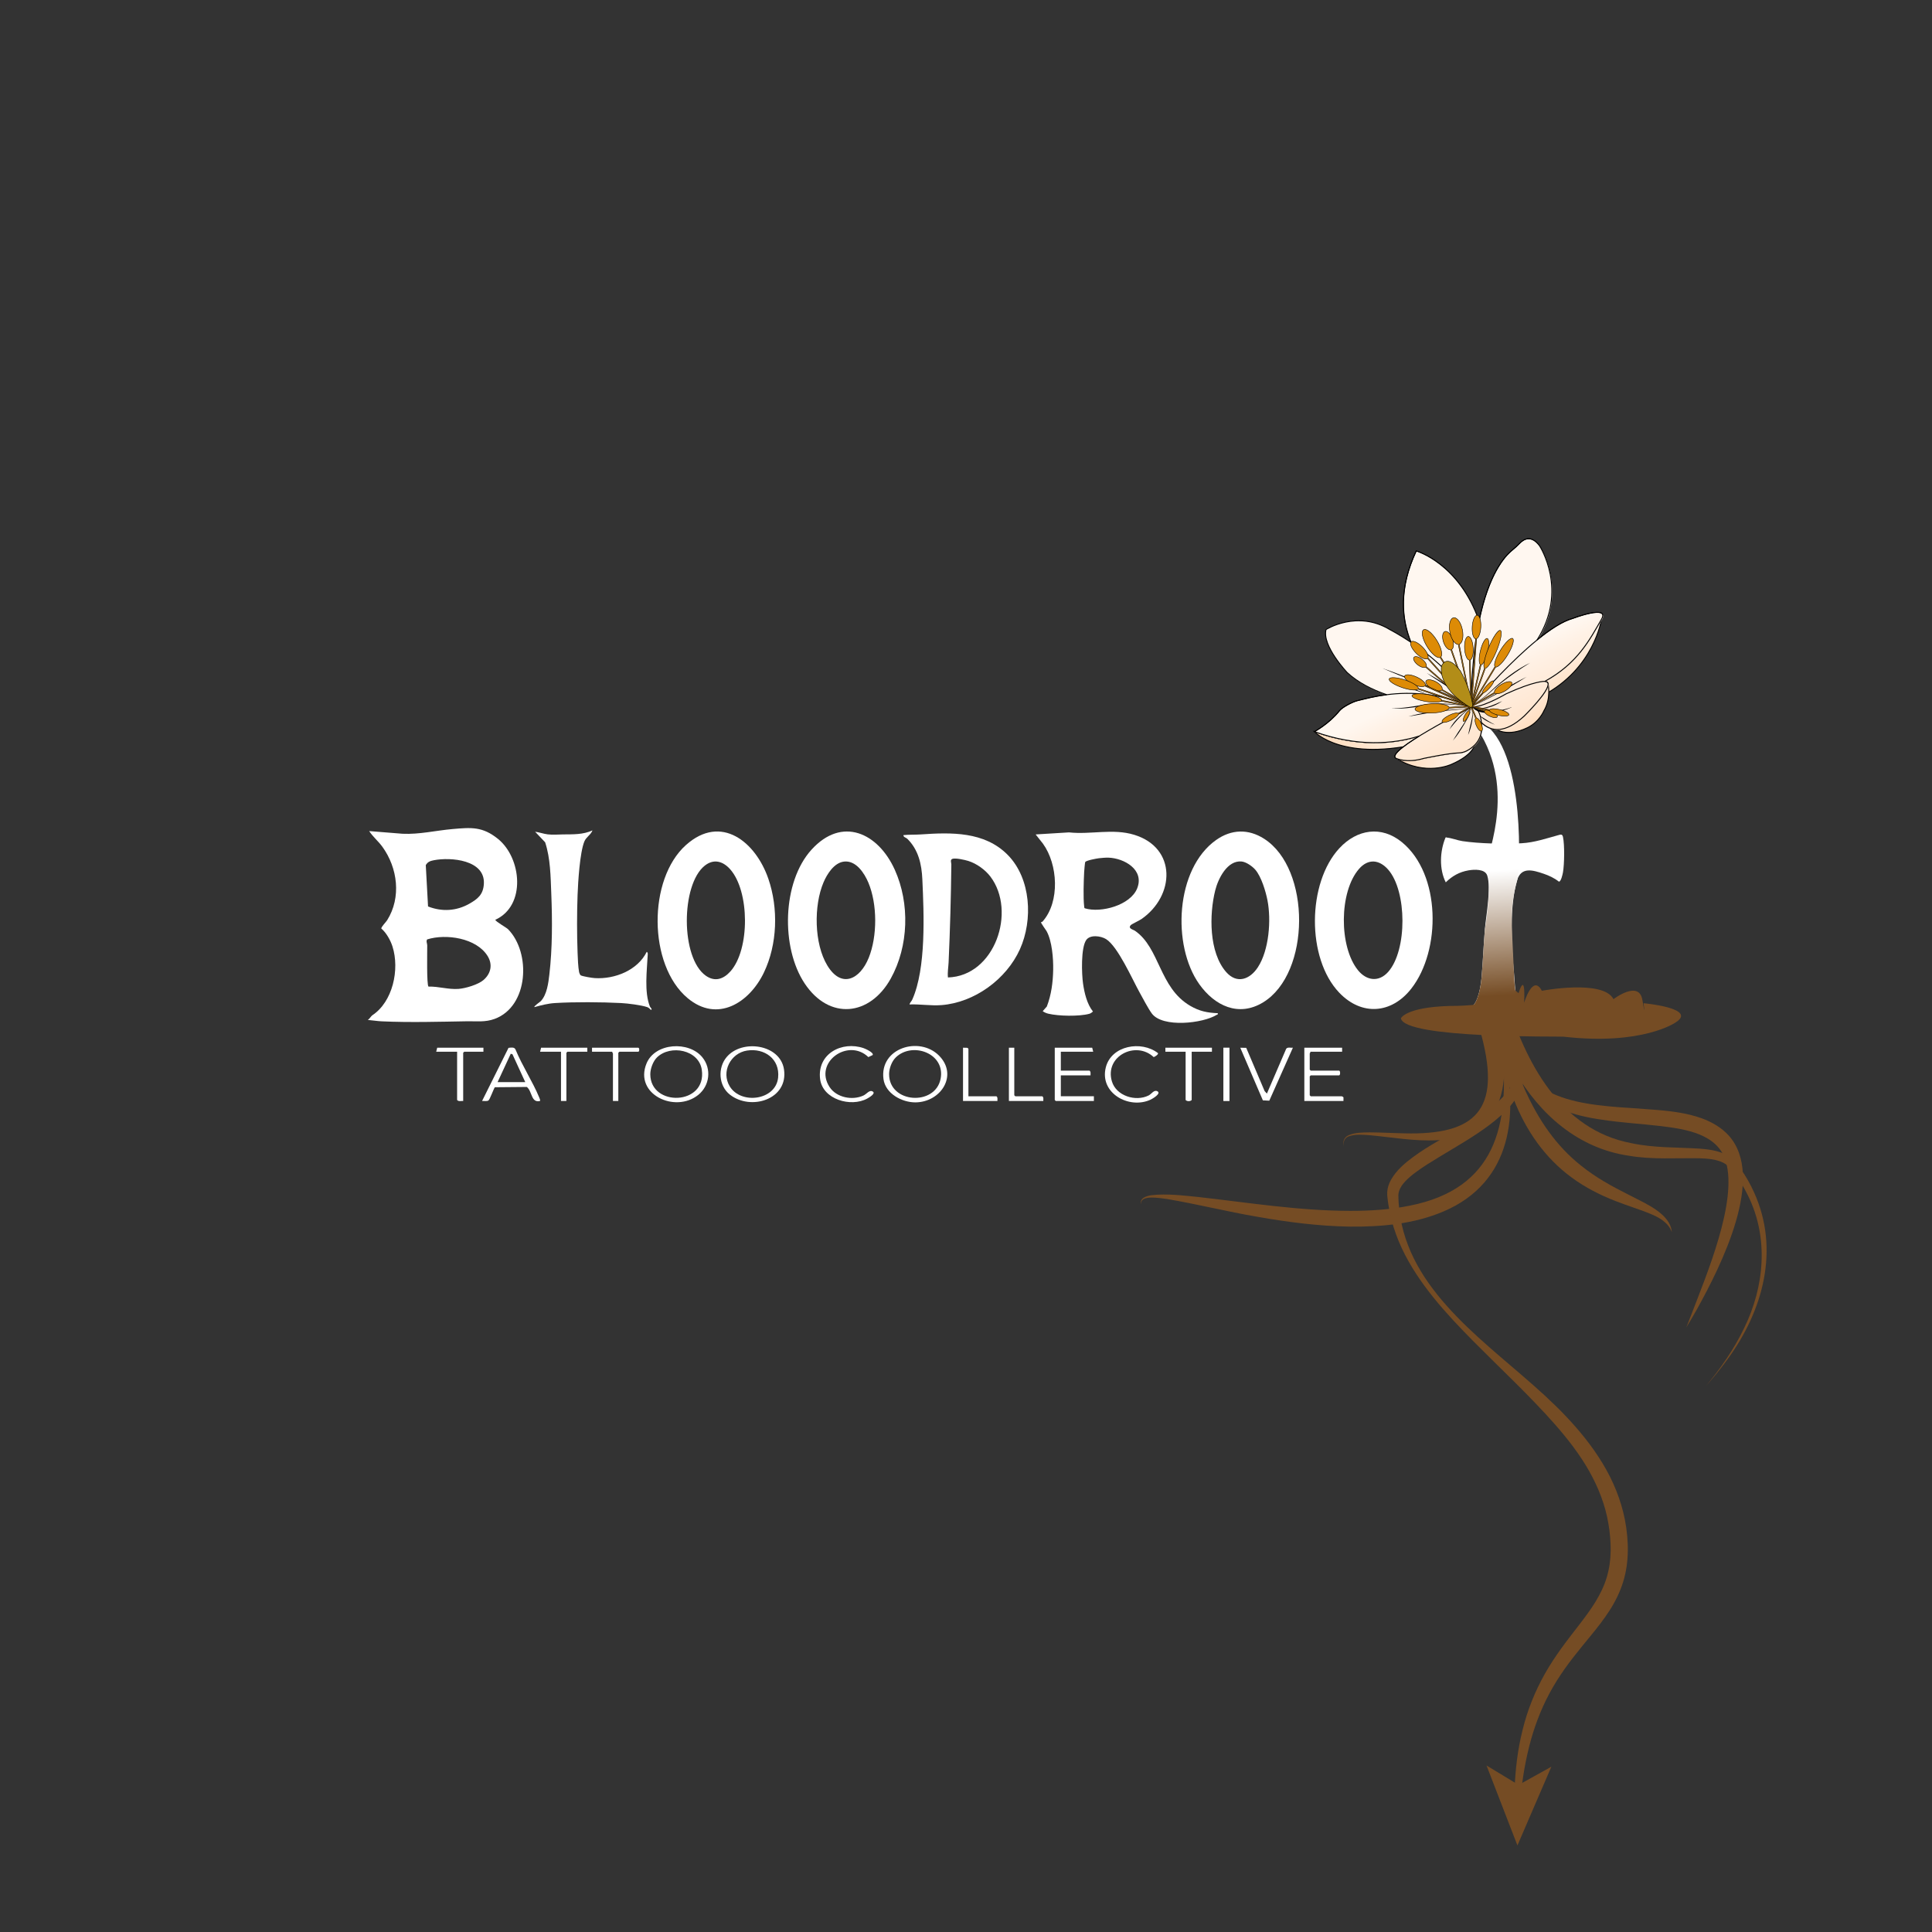 <?xml version="1.0" encoding="UTF-8"?><svg xmlns="http://www.w3.org/2000/svg" width="2058.99" height="2058.99" xmlns:xlink="http://www.w3.org/1999/xlink" viewBox="0 0 2058.99 2058.99"><rect x="0" y="0" width="2058.99" height="2058.99" fill="#333333" stroke="none"/><defs><style>.cls-1,.cls-2,.cls-3,.cls-4,.cls-5,.cls-6,.cls-7,.cls-8,.cls-9,.cls-10{stroke:#000;stroke-miterlimit:10;}.cls-1,.cls-6,.cls-7{stroke-width:.5px;}.cls-1,.cls-11{fill:#dd8b06;}.cls-12{fill:url(#linear-gradient-6);}.cls-13{fill:url(#linear-gradient);}.cls-2{fill:url(#linear-gradient-5);}.cls-3{fill:url(#linear-gradient-4);}.cls-4{fill:url(#linear-gradient-3);}.cls-5{fill:url(#linear-gradient-2);}.cls-6{fill:#d68d0b;}.cls-7{fill:#b28d18;}.cls-8,.cls-14{fill:#fff;}.cls-9{fill:none;}.cls-15{fill:#754c24;}.cls-10,.cls-16{fill:#fef1e6;}</style><linearGradient id="linear-gradient" x1="1587.62" y1="928.21" x2="1599.15" y2="1103.15" gradientUnits="userSpaceOnUse"><stop offset="0" stop-color="#fff"/><stop offset=".76" stop-color="#754c24"/></linearGradient><linearGradient id="linear-gradient-2" x1="1378.51" y1="604.52" x2="1543.7" y2="604.52" gradientTransform="translate(61.23 83.88) rotate(3.4)" gradientUnits="userSpaceOnUse"><stop offset="0" stop-color="#ffdbbb"/><stop offset="1" stop-color="#fff7f0"/></linearGradient><linearGradient id="linear-gradient-3" x1="1467.22" y1="633.32" x2="1549.58" y2="633.32" xlink:href="#linear-gradient-2"/><linearGradient id="linear-gradient-4" x1="1668.34" y1="549.26" x2="1633.5" y2="500.1" xlink:href="#linear-gradient-2"/><linearGradient id="linear-gradient-5" x1="1616.62" y1="596.04" x2="1581.08" y2="556.3" xlink:href="#linear-gradient-2"/><linearGradient id="linear-gradient-6" x1="1672.19" y1="808.94" x2="1529.41" y2="545.78" gradientTransform="translate(61.23 83.88) rotate(3.4)" gradientUnits="userSpaceOnUse"><stop offset="0" stop-color="#ffdbbb"/><stop offset=".41" stop-color="#ffdcbd"/><stop offset=".62" stop-color="#ffe0c5"/><stop offset=".79" stop-color="#ffe7d2"/><stop offset=".94" stop-color="#fff1e5"/><stop offset="1" stop-color="#fff7f0"/></linearGradient></defs><g id="bloodroot-logo-main"><g id="MAIN-MAIN"><g id="subheading"><path id="E" class="cls-14" d="M1430.33,1116.57v4.31h-33.79c.23.71-.72,1.56-.72,1.8v17.25l1.08,1.08h30.19c1.47,0,1.47,5.03,0,5.03h-30.19l-1.08,1.08v20.13l1.08,1.08h33.07c.2,0,1.68.74,1.82,1.21l-.03,3.82h-41.69v-56.79h40.26Z"/><path id="V" class="cls-14" d="M1328.14,1116.69l19.62,46.16,2.42,2.62,20.56-47.75c1.48-2.07,4.85-.87,7.13-1.13l-25.15,56.44-6.85-.36-24.07-56.07,6.35.12Z"/><rect id="I" class="cls-14" x="1303.78" y="1116.54" width="6.5" height="56.86"/><path id="T" class="cls-14" d="M1291.59,1116.57v4.31h-21.57v51.4c-1.44,1.67-5.03,1.67-6.47,0v-51.4h-21.57v-4.31h49.6Z"/><path id="C" class="cls-14" d="M1234.07,1122.33c.85,1.21-3.35,4.03-4.57,4.23-18.99-17.75-52.42-1.03-44.54,25.82,4.6,15.66,25.51,21.99,39.23,15.05,3.07-1.55,5.58-6.25,9.16-4.5,4.81,2.35-5.26,8.16-7.4,9.13-22.76,10.28-54.39-6.99-47.46-34.52,5.91-23.44,37.92-28.89,55.58-15.21Z"/><path id="E-2" class="cls-14" d="M1165.07,1120.88h-34.51v20.13h30.55c1.62,1.16,1.03,3.29,1.08,5.03h-31.63v22.29h35.23v5.03h-40.62l-1.08-1.08v-55.71h39.9l1.08,4.31Z"/><path id="L" class="cls-14" d="M1080.96,1116.57v50.68l1.08,1.08h28.76c1.62,1.16,1.03,3.29,1.08,5.03h-36.66v-56.79h5.75Z"/><path id="L-2" class="cls-14" d="M1032.07,1168.33h29.83c1.62,1.16,1.03,3.29,1.08,5.03h-36.66v-56.79l4.56.11,1.19.97v50.68Z"/><path id="O" class="cls-14" d="M1000.69,1124.95c-20.89-21-63.47-8.11-59.14,24.99,2.04,15.58,19.74,24.98,34.05,24.89,27.13-.16,45.85-29.01,25.09-49.88ZM947.53,1144.85c-.01-6.04,2.79-13.73,7.16-17.96,17.63-17.09,53.13-4.32,47.72,22.92-5.79,29.16-54.81,26.16-54.87-4.96Z"/><path id="C-2" class="cls-14" d="M929.97,1124.45l-4.55,2.12c-21.42-20.71-58.52,5.59-41.31,31.93,7.32,11.21,24.22,14.53,36.09,9.02,3.62-1.68,6.47-6.56,10.08-4.14,3.14,2.11-4.12,6.33-6.09,7.41-17.4,9.51-47.5.91-50.18-20.87-3.3-26.83,23.23-40.87,46.49-32.83,2,.69,11.17,4.88,9.48,7.36Z"/><path id="O-2" class="cls-14" d="M835.5,1139.54c-4.14-26.75-44.87-32.43-61.16-12.92-9.67,11.58-8.52,30.51,3.54,39.97,22.42,17.58,62.58,5.03,57.62-27.05ZM829.26,1148.47c-2.53,24.26-39.61,28.95-51.55,9.32-9.41-15.46.85-35.44,18.38-38.17,18.66-2.9,35.24,8.98,33.17,28.85Z"/><path id="O-3" class="cls-14" d="M748.59,1126.88c-14.32-17.76-50.45-15.7-59.56,6.44-13.56,32.95,30.48,53.4,55.12,33.55,12.23-9.85,14.35-27.71,4.44-39.99ZM693.04,1144.84c0-5.86,2.92-13.84,7.16-17.96,14.26-13.88,44.62-8.22,47.73,13.24,5.53,38.12-54.84,39.85-54.89,4.72Z"/><path id="T-2" class="cls-14" d="M658.98,1173.36h-5.75v-50.68c0-.24-.95-1.09-.72-1.8h-21.57v-4.31h49.24c1.43,0,1.43,4.31,0,4.31h-20.13l-1.08,1.08v51.4Z"/><polygon id="T-3" class="cls-14" points="625.91 1116.57 625.91 1120.88 604.7 1120.88 603.62 1121.96 603.62 1173.36 597.87 1173.36 597.87 1120.88 575.59 1120.88 576.66 1116.57 625.91 1116.57"/><path id="A" class="cls-14" d="M574.67,1169.6c-7.05-17.02-18.14-33.78-25.22-50.98-1.21-3.04-4.83-2.11-7.51-1.9l-28.18,56.63c2.07-.2,5.23.65,6.9-.64,1.42-1.1,5.17-11.71,6.69-14l34.08-.31c5.88,4.49,4.38,17.36,14.15,14.95.14-1.37-.41-2.54-.91-3.76ZM530.3,1153.23l14.02-30.21,1.81.51,13.65,29.7h-29.47Z"/><path id="T-4" class="cls-14" d="M515.2,1116.57v4.31h-20.49l-1.08,1.08v51.4c-2.17-.2-4.94.8-6.47-1.08v-51.4h-22.29l1.08-4.31h49.24Z"/></g><g id="Main"><path id="T-5" class="cls-14" d="M1564.73,1084.62c-.41-.48-.73-1.1-.79-1.73-.34-3.64,7.36-11.88,9.33-16.27,3.26-7.27,4.96-16.62,5.65-24.54,1.5-17.15,2.13-34.61,3.57-51.78,1.25-14.87,6.84-43.78,2.52-57.17-2.33-7.24-13.88-6.61-19.96-5.56-9.69,1.67-17.29,5.94-24.25,12.76-7.13-14.03-6.31-33.08-.36-47.47.49-.94,1.01-.29,1.61-.23,5.17.55,11.07,2.95,16.43,3.76,17.71,2.7,45.2,3.29,63.21,2.27,13.62-.77,25.93-5.04,38.87-8.57,2.68-.73,4.42-1.45,5.15,1.87,1.83,8.32,1.5,29.24-.01,37.77-.33,1.88-2.11,10.24-4.4,9.82-4.72-3.76-10.45-6.44-16.12-8.36-11.62-3.94-24.1-7.73-28.4,7.12-8.13,28.07-6.17,68.32-3.38,97.27.95,9.88.79,20.34,3.8,29.98,1.76,5.63,6.7,11.86,8.6,17.33,1.43,4.09-10.41,5.45-13.69,6.02-13.88,2.44-27.58,2.68-41.12-1.59-1.61-.51-5.25-1.53-6.26-2.72Z"/><path id="O-4" class="cls-14" d="M1494.07,897.55c-21.97-18-47.92-13.72-66.61,6.38-34.33,36.9-35.2,117.28-.25,153.94,23.95,25.12,55.86,22.65,76.9-4.33,31.77-40.74,31.68-121.81-10.03-155.99ZM1479.46,1035.73c-9.98,11.27-23.03,9.5-32.11-1.6-20.51-25.07-20.33-83.78,1.05-108.18,9.68-11.05,21.48-9.98,30.93.72,20.26,22.95,20.53,86.02.13,109.06Z"/><path id="O-5" class="cls-14" d="M1347.16,893.86c-16.79-10.71-34.85-10.13-51.03,1.3-43.5,30.71-47.37,112.37-18.04,153.68,16.25,22.89,41.83,35.48,68.14,19.35,50.71-31.11,51.01-142.39.94-174.32ZM1340.53,1030.87c-8.44,12.9-22.24,18.16-33.75,5.09-18.48-20.99-18.12-61.45-11.66-87.16,3.12-12.41,12.81-32.13,28.11-30.68,4.9.47,11.49,5.15,14.6,8.77,6.45,7.51,11.08,23,12.97,32.69,4.07,20.86,1.73,52.93-10.27,71.29Z"/><path id="R" class="cls-14" d="M1297.81,1079.8c-11.25-.45-19.52-2.15-29.24-7.79-33.46-19.42-32.26-61.88-59.24-80.22-1.57-1.06-7.55-2.25-4.26-5.82,1.08-1.17,9.18-4.93,11.46-6.51,35.54-24.65,37.85-75.85-7.85-89.82-22.72-6.94-46.35,0-69.41-2.54l-35.55,2.19,7.78,9.82c15.97,22.07,18.3,61.88-.3,82.88-.43.49-1.08.75-1.73.78-.51.67,5.24,8.35,5.89,9.54,5.86,10.66,7.27,29.11,7.05,41.13-.24,13.32-1.96,26.74-6.78,39.24l-4.38,4.97c1.78,1.29,3.83,2.16,5.96,2.67,10.9,2.63,32.82,3.06,43.6.14,1.58-.43,2.82-1.38,4-2.46-6.36-7.93-9.11-19.69-10.57-29.68-1.48-10.15-2.41-38.28,3.39-46.53,4.21-5.98,15.56-4.38,21.11-.97,12.49,7.69,28,42.86,35.55,56.47,3.39,6.11,9.39,17.59,13.19,22.76,11.41,15.54,54.61,10.7,69.43,1.36.74-.46,1.26.04.92-1.62ZM1156.17,968.03c-.8-.53-.64-1.35-.74-2.14-1.12-8.94-.5-27.26,0-36.73.09-1.61.8-9.8,1.1-10.4.88-1.78,12.08-3.81,14.59-4.11,2.62-.31,7.48-.72,9.98-.64,17.04.53,38.79,12.92,30.8,32.8-7.22,17.94-38.47,26.44-55.73,21.22Z"/><path id="D" class="cls-14" d="M1073.98,911.11c-24.81-25.15-60.37-24.08-92.85-21.83-6.06.42-12.29.06-18.32.73-.17,2.25,2.8,2.6,4.07,3.84,11.9,11.65,15.35,27.09,16.09,43.22,1.7,36.89,4.17,94.71-10.68,128.13-.92,2.08-2.57,3.2-3.01,5.25,11.35-.42,22.78,1.6,34.13.71,35.19-2.74,69.16-27.6,83.55-59.51,14.07-31.19,11.89-75.32-12.98-100.54ZM1010.25,1041.7c-.58-5.43.48-10.97.71-16.19,1.56-34.82,2.53-69.38,2.91-104.26.02-1.76-1.54-5.03,1.17-5.96,3.35-1.15,13.24,1.1,16.93,2.25,8.78,2.74,18.02,9.37,23.56,16.7,27.98,37.01,4.73,106.01-45.28,107.46Z"/><path id="O-6" class="cls-14" d="M953.59,926.91c-17.7-39.19-56.16-57.36-88.8-21.33-31.25,34.49-32.74,104.21-7.24,142.53,26.21,39.39,69.44,34.91,91.74-5.19,19.17-34.48,20.49-80.14,4.3-116.01ZM925.79,1020.85c-9.2,22.78-28.96,33.03-44.07,8.13-14.14-23.31-14.59-63.88-4.07-88.62,3.76-8.83,11.22-20.83,21.74-22.13,12.79-1.58,21.79,12.24,26.07,22.44,9.63,22.93,9.65,57.11.34,80.18Z"/><path id="O-7" class="cls-14" d="M818.86,936.55c-13.53-39.29-50.3-69.45-87.78-36.01-40.76,36.37-40.41,127.77,1.65,163.11,31.83,26.74,65.94,5.05,81.4-27.22,14.4-30.05,15.55-68.45,4.73-99.88ZM778.43,1035.24c-7.34,8.21-16.47,11.46-26.2,4.62-27.06-19.03-26.55-96.98-1.24-117.24,9.64-7.72,19.47-4.82,27.09,3.69,20.95,23.39,21.24,85.57.35,108.94Z"/><path id="L-3" class="cls-14" d="M631.4,884.98c-1.53,4.49-6.69,7-8.65,11.83-4.82,11.86-6.69,43.19-7.2,56.78-.73,19.58-.74,42.32,0,61.89.22,5.86.55,15.12,1.63,20.65.15.77,1.1,3.08,1.82,3.39,2.66,1.16,11.82,2.69,14.92,2.88,21.27,1.3,45.61-8.3,55.34-28.03,1.21.86,1.1,1.81,1.04,3.12-.81,16.56-3.89,39.88,2.37,55.3.17.43,3.28,3.54.91,3.39-.23-.02-1.85-2.2-3.64-2.81-6.47-2.22-20.95-4.03-27.96-4.39-21-1.08-49.6-1.28-70.51,0-7.43.46-14.77,2.32-21.89,4.34-.98-.93,5.94-5.47,6.84-6.45,6.51-7.09,7.99-19.22,9.05-28.33,3.26-28,3.19-57.99,2.04-86.32-.73-18.14-.83-37.22-6.53-54.57l-10.69-11.23c4.54.57,8.82,2.22,13.39,2.78,5.51.67,11.05.13,16.41.06,10.86-.13,21.15.34,31.3-4.28Z"/><path id="B" class="cls-14" d="M541.5,990.34c-1.88-1.92-13.61-8.33-13.6-10.11,33.1-15.06,27.93-65.95,2.8-86.2-16.46-13.27-28.33-12.24-48.46-10.48-17.71,1.55-35.27,5.85-53.2,5.02l-35.59-2.86c3.89,6.03,9.69,10.74,13.96,16.59,16.47,22.6,20.43,54.14,5.2,78.4-1.25,1.99-6.28,7-6.26,8.85,5.28,4.4,9.78,12.43,11.91,19.08,7.88,24.6.3,59.06-21.49,73.4-1.21.8-3.05,3.92-4.75,4.96,4.73.37,10.03,1.26,14.71,1.47,30.54,1.38,60.85.45,91.36-.06,10.16-.17,18.89,1.21,29.05-2.52,36.37-13.38,38.84-70.53,14.36-95.53ZM462.3,916.79c18.17-3.58,55-.43,53.36,25.32-.72,11.26-6.44,15.9-15.58,21.08-13.72,7.77-29.2,8.65-43.9,2.84l-2.41-44.04c2.07-3.53,4.7-4.45,8.54-5.2ZM515.42,1044.32c-5.64,4.96-19.25,9.02-26.72,9.58-10.82.81-21.22-2.75-32.03-2.46-2.08-1.45-1.31-38.41-1.36-43.93-.02-2.18-1.42-4.19-.09-6.34,20.06-6.35,52.43-1.52,64.35,17.56,5.68,9.09,3.73,18.64-4.15,25.59Z"/></g></g></g><g id="SIMPLE_VERSION"><path class="cls-15" d="M1492.96,1085.23s5.05-11.85,52.17-13.16c0,0,47.15.48,49-9.41,0,0,11.18-16.76,24.24-4.25,0,0,7.52-25.27,5.95,10.29,0,0,9.14-31.12,18.88-12.8,0,0,65.44-12.4,76.34,8.94,0,0,27.24-20.9,30.82.96,3.58,21.86,1.25,3.36,1.25,3.36,0,0,58.43,5.3,33.94,20.63,0,0-35.21,24.61-119.2,15.05-4.7-.53-169.57,2.27-173.39-19.61Z"/><path id="T-6" class="cls-13" d="M1584.38,773.33c-33.43-27.82-16.68-6.04-13.93-2.32,47.83,64.64,13.99,139.06,15.03,147.19,4.38,34.28-2.99,72.11-2.99,72.11-1.44,17.17-2.07,34.63-3.57,51.78-.69,7.92-2.4,17.27-5.65,24.54-1.97,4.39-9.66,12.63-9.33,16.27.06.63.38,1.25.79,1.73,1.01,1.18,4.65,2.21,6.26,2.72,13.54,4.27,27.24,4.03,41.12,1.59,3.28-.58,15.12-1.94,13.69-6.02-1.91-5.47-6.85-11.7-8.6-17.33-3.01-9.65-3.39-20.06-3.8-29.98-2.28-54.84-5.01-66.88,3.87-98.77,1.96-7.05,8.93-128.71-32.88-163.5Z"/><g id="FLOWER"><g id="SHADOWS"><path id="petal6" class="cls-8" d="M1567.9,752.86s-7.98,4.13-24.71-12.89c-24.46-24.89-70.38-74.72-33.85-152.75,0,0,45.52,12.92,67.11,74.98,4.72,13.57,6.74,37.45,2.8,59.63-1.8,10.14-2.79,23.69-11.34,31.02Z"/><path id="petal7" class="cls-14" d="M1481.24,671.03s65.85,33.55,87.16,82.27c0,0-89.49,3.15-132.61-36.48,0,0-27.18-28.68-22.57-45.92,0,0,33.22-21.05,68.01.13Z"/><path d="M1473.06,712.07c15.75,5.45,32.73,12.25,48.14,18.75,15.78,6.84,31.92,13.17,46.73,21.99,0,0-.05.08-.05.08-7.39-4.42-15.31-7.85-23.17-11.34-22.64-10.03-49.12-19.65-71.64-29.49h0Z"/><path d="M1494.55,729.72c24.11,8.71,48.07,18.36,73.37,23.09,0,0-.02.1-.02.1-12.7-2.05-25.12-5.5-37.37-9.37-12.16-3.92-24.67-8.23-35.98-13.81h0Z"/><path d="M1520.58,717.29c8.78,4.67,17.18,10.03,25.28,15.8,4.06,2.86,8.08,5.8,11.95,8.93,3.7,3.23,7.96,6.29,10.15,10.82,0,0-.09.03-.09.03-2.28-4.41-6.61-7.36-10.37-10.46-11.69-9.15-25.01-16.59-36.91-25.13h0Z"/><path id="petal5" class="cls-8" d="M1567.9,752.86c1.14-120.75,31.82-157.01,43.74-166.56,2.93-2.34,5.61-4.96,8.25-7.62,4.31-4.35,12.09-8.65,20.86,3.08,0,0,39.29,59.58-18.4,120.24l-54.45,50.86Z"/><g id="petal1-shadow"><path id="shadow" class="cls-5" d="M1567.9,752.86s-61.98,64.54-167.07,26.87c0,0,29.98,33.39,117.56,11.4l49.51-38.28"/><path class="cls-10" d="M1567.9,752.86s-61.98,64.54-167.07,26.87c0,0,15.52-8.33,26.65-22.21,3.14-3.91,13.82-9.41,18.68-10.66,25.38-6.53,67.55-16.59,121.75,5.99Z"/><path d="M1567.9,752.91c-13.99-1.6-28.18-3.1-42.25-2.23-3.5.27-6.94,1.2-10.41,1.79-10.44,1.81-21.1,3.24-31.72,2.48,0,0,0-.1,0-.1h2.65c13.29-.31,26.28-3.26,39.41-4.96,14.1-.61,28.59.88,42.31,3.03h0Z"/><path d="M1500.93,763.49c12.4-3.03,24.95-5.93,37.73-6.71,4.12-.17,8.65-.38,12.74-.72,4.91-.45,9.94-.72,14.67-2.21.66-.23,1.33-.52,1.8-1.03,0,0,.08.06.08.06-.49.56-1.17.86-1.82,1.11-4.72,1.61-9.75,2-14.67,2.57-4.08.4-8.63.7-12.75.94-7.07.39-13.98,2.05-20.97,3.2-5.55.85-11.38,2.23-16.8,2.78h0Z"/></g><g id="petal2-shadow"><path class="cls-10" d="M1568.48,753.55s-94.83,47.67-80.47,54.69c0,0,11.02,5.39,29.37,0,0,0,26.39-5.56,37.04-5.82,3.09-.08,6.14-.86,8.87-2.3,6.62-3.49,16.41-11.16,15.61-25.81,0,0,.54-20.42-10.41-20.76Z"/><path class="cls-4" d="M1488.01,808.24s11.02,5.39,29.37,0c0,0,26.39-5.56,37.04-5.82,3.09-.08,6.14-.86,8.87-2.3,2.48-1.31,5.41-3.21,8.06-5.84,0,0-1.65,10.43-24.43,20.24,0,0-27.55,13.18-58.91-6.28Z"/><path class="cls-16" d="M1568.48,753.55s-13.39,7.95-23.46,23.32"/><path d="M1568.5,753.59c-9.3,6.13-16.53,14.68-23.45,23.3,0,0-.08-.05-.08-.05,2.63-4.93,6.22-9.31,10.31-13.11,4.01-3.73,8.51-7.69,13.22-10.14h0Z"/><path class="cls-16" d="M1548.41,789.28s20.25-28.13,20.06-35.73"/><path d="M1548.37,789.25c3.54-5.9,7.38-11.59,11.14-17.34,1.84-2.9,3.63-5.83,5.25-8.85,1.54-3,3.38-6.09,3.66-9.51,0-.06.1-.07.1,0-.15,3.48-1.88,6.64-3.32,9.74-1.55,3.08-3.25,6.08-5.02,9.04-3.49,5.81-7.39,12.11-11.82,16.92h0Z"/><path d="M1564.61,783.16c1.02-4.96,2.32-9.82,3.46-14.74.82-4.82,2.27-10.14.37-14.84-.03-.05.05-.11.09-.05,3.27,5.96-.86,23.93-3.91,29.64h0Z"/></g><g id="petal3-shadow"><path class="cls-10" d="M1567.9,752.86s69.34-82.78,107.84-93.65c0,0,40.35-15.37,30.93.92-12.73,22.01-26.03,48.63-64.41,68.2,0,0-51.97,31.54-74.35,24.53Z"/><path id="shadow-2" class="cls-3" d="M1642.26,728.33c38.38-19.57,51.68-46.19,64.41-68.2,0,0-7.65,52.77-63,81.34l-1.41-13.14Z"/><path d="M1630.62,706.43c-11.1,6.83-21.8,14.26-32,22.37-5.06,3.95-9.84,8.71-14.76,12.83-3.68,3-8.14,5.7-12.2,8.18-1.34.89-2.81,1.73-3.71,3.08l-.09-.05c.91-1.4,2.36-2.28,3.69-3.2,4-2.56,8.39-5.34,11.99-8.4,4.86-4.2,9.57-9.02,14.57-13.06,9.98-8.27,20.94-16.23,32.51-21.75h0Z"/><path d="M1626.97,721.31c-9.4,6.06-19.12,11.58-28.98,16.84-9.24,4.93-18.42,10.05-28.08,14.1,0,0-1.99.66-1.99.66,0,0-.02-.1-.02-.1l1.96-.7c19.64-8.97,37.92-21.36,57.12-30.8h0Z"/></g><g id="petal4-shadow"><path class="cls-10" d="M1568.48,753.55s8.69,25.9,29.72,23.82c7.21-.71,15.87-4.71,26.13-14.17,0,0,27.64-27.08,25.43-34.92-.36-1.28-1.51-2.04-3.7-2.1,0,0-10.52-.63-40.92,13.26,0,0-21.32,12.65-34.15,13.99-.88.09-1.72.13-2.51.11Z"/><path class="cls-2" d="M1627.82,775.53c-20.8,10.1-32.95,1.94-32.95,1.94,7.21-.71,19.2-4.81,29.46-14.27,0,0,27.64-27.08,25.43-34.92,0,0,3.67,15.85-4.36,29.21,0,0-4.82,11.85-17.57,18.04Z"/><path d="M1593.13,772.28c-10.12-3.07-18.92-10.23-24.77-18.95-.03-.05.05-.11.08-.06,3.09,4.25,6.91,7.91,11.19,10.94,4.2,3.03,9.26,5.55,13.49,8.07h0Z"/><path d="M1528.13,689.15c12.75,17.74,29.24,44.92,40.82,63.81,7.86,6.39,21.09,6.44,31.28,3.99,3.63-.71,7.26-2.08,10.69-3.15-3.18,1.68-7.03,2.64-10.58,3.63-10.65,2.61-23.42,3.51-32.48-3.78-7.11-11.05-24.02-36.99-30.4-47.99-3.23-5.42-6.43-10.87-9.5-16.4-.06-.1.1-.21.17-.11h0Z"/><path d="M1600.93,747.2c-8.52,6.08-22.38,10.79-32.47,6.39-.06-.02-.02-.12.04-.09,11.03,4.18,22.64-2.23,32.43-6.3h0Z"/></g></g><path id="PETAL_COLOR" class="cls-12" d="M1676.25,659.8c-10.86,3.07-24.17,11.86-37.69,22.89,33.82-53.15,2.7-100.34,2.7-100.34-8.76-11.73-16.54-7.43-20.86-3.08-2.64,2.66-5.32,5.28-8.25,7.62-8.16,6.53-25.07,25.56-35.33,75.54-21.64-61.74-66.98-74.62-66.98-74.62-18.54,39.6-15.84,71.93-5.49,97.43-13.03-8.74-22.61-13.62-22.61-13.62-34.79-21.18-68.01-.13-68.01-.13-4.61,17.25,22.57,45.92,22.57,45.92,11.57,10.64,26.49,18.19,42.12,23.55-12.43,1.61-23.08,4.26-31.76,6.49-4.86,1.25-15.54,6.74-18.68,10.66-11.13,13.88-26.65,22.21-26.65,22.21,46.12,16.53,83.93,13.38,111.85,4.63-17.42,10.77-30.71,20.92-24.67,23.87,0,0,11.02,5.39,29.37,0,0,0,26.39-5.56,37.04-5.82,3.09-.08,6.14-.86,8.87-2.3,6.62-3.49,16.41-11.16,15.61-25.81,0,0,.05-1.82-.18-4.37,4.69,4.65,11.1,8.26,19.48,7.44,7.21-.71,15.87-4.71,26.13-14.17,0,0,27.64-27.08,25.43-34.92-.35-1.23-1.44-1.98-3.48-2.08,35.3-19.34,48.11-44.85,60.39-66.07,9.43-16.29-30.93-.92-30.93-.92ZM1566.21,755.55c.8-.72,1.37-1.28,1.74-1.63.63-.01.97-.02.97-.02-.05-.12-.11-.23-.16-.34.72.21,1.47.38,2.25.52-.7.06-1.38.09-2.02.07,0,0-1.01.51-2.78,1.41Z"/><g id="PETAL_OUTLINES"><g id="petal3-shadow-2"><path class="cls-9" d="M1570.49,753.49h0c-.77-.14-1.51-.31-2.23-.52-.03,0-.06-.01-.08-.02l-.27-.08s.01,0,.01-.02c0,0,.01,0,.02-.02,0,0,.02,0,.02-.02.02-.03.04-.06.07-.1.03-.02.05-.05.07-.08.15-.18.41-.48.74-.89l.03-.03c.7-.83,1.78-2.08,3.17-3.69,10.37-11.96,38.61-43.57,66.01-65.93,13.52-11.04,26.82-19.82,37.68-22.9,0,0,40.35-15.36,30.93.93-12.28,21.22-25.09,46.72-60.38,66.06"/><path d="M1630.62,706.43c-11.1,6.83-21.8,14.26-32,22.37-5.06,3.95-9.84,8.71-14.76,12.83-3.68,3-8.14,5.7-12.2,8.18-1.34.89-2.81,1.73-3.71,3.08l-.09-.05c.91-1.4,2.36-2.28,3.69-3.2,4-2.56,8.39-5.34,11.99-8.4,4.86-4.2,9.57-9.02,14.57-13.06,9.98-8.27,20.94-16.23,32.51-21.75h0Z"/><path d="M1626.97,721.31c-9.4,6.06-19.12,11.58-28.98,16.84-9.24,4.93-18.42,10.05-28.08,14.1,0,0-1.99.66-1.99.66,0,0-.02-.1-.02-.1l1.96-.7c19.64-8.97,37.92-21.36,57.12-30.8h0Z"/></g><g id="petal4-shadow-2"><path class="cls-9" d="M1569.11,755.2c-.34-.84-.55-1.4-.61-1.59,0-.02-.02-.04-.03-.06h.1c.05,0,.1,0,.15,0,.56,0,1.15-.01,1.76-.07.17,0,.33-.03.5-.05,12.82-1.34,34.14-13.99,34.14-13.99,30.41-13.89,40.93-13.27,40.93-13.27h.23c2.05.12,3.12.88,3.47,2.1,2.21,7.83-25.43,34.91-25.43,34.91-10.27,9.46-18.92,13.46-26.14,14.17-8.37.82-14.79-2.78-19.47-7.44"/><path d="M1568.54,753.58c-.23.15-.34.19-.41.21-.08.02.01-.08.03-.13.05-.1.13-.32.28-.39.15-.04.27-.07.37-.08.05,0,.17-.07.12,0-.01.03-.23.27-.4.39h0Z"/><path d="M1577.59,763.07c5.24,3.01,10.09,6.74,15.6,9.18-2.87-.81-5.69-2.25-8.38-3.66-2.58-1.38-5.67-3.23-7.22-5.52h0Z"/><path d="M1568.47,753.22c12.94,7.25,28.84,5.29,42.33.52.11-.05.2.13.08.18-11.63,5.26-33.32,10.35-42.41-.7h0Z"/><path d="M1600.93,747.2c-8.52,6.08-22.38,10.79-32.47,6.39-.06-.02-.02-.12.04-.09,11.03,4.18,22.64-2.23,32.43-6.3h0Z"/></g><g id="petal2-shadow-2"><path class="cls-9" d="M1568.48,753.55s-94.83,47.67-80.47,54.69c0,0,11.02,5.39,29.37,0,0,0,26.39-5.56,37.04-5.82,3.09-.08,6.14-.86,8.87-2.3,6.62-3.49,16.41-11.16,15.61-25.81,0,0,.54-20.42-10.41-20.76Z"/><path class="cls-16" d="M1568.48,753.55s-13.39,7.95-23.46,23.32"/><path d="M1568.5,753.59c-9.3,6.13-16.53,14.68-23.45,23.3,0,0-.08-.05-.08-.05,2.63-4.93,6.22-9.31,10.31-13.11,4.01-3.73,8.51-7.69,13.22-10.14h0Z"/><path class="cls-16" d="M1548.41,789.28s20.25-28.13,20.06-35.73"/><path d="M1548.37,789.25c3.54-5.9,7.38-11.59,11.14-17.34,1.84-2.9,3.63-5.83,5.25-8.85,1.54-3,3.38-6.09,3.66-9.51,0-.06.1-.07.1,0-.15,3.48-1.88,6.64-3.32,9.74-1.55,3.08-3.25,6.08-5.02,9.04-3.49,5.81-7.39,12.11-11.82,16.92h0Z"/><path d="M1564.61,783.16c1.02-4.96,2.32-9.82,3.46-14.74.82-4.82,2.27-10.14.37-14.84-.03-.05.05-.11.09-.05,3.27,5.96-.86,23.93-3.91,29.64h0Z"/></g><g id="petal1-shadow-2"><path class="cls-9" d="M1565.72,754.95c.78-.71,1.36-1.26,1.72-1.62h0c.05-.06.11-.1.15-.15.12-.09.21-.19.28-.28.01,0,.01-.02.02-.02h.01c-5.96-2.5-11.79-4.59-17.46-6.33,0,0,0,0,0-.01-9.83-3.02-19.2-5-28.07-6.18-16.61-2.22-31.5-1.67-44.46.01-12.43,1.62-23.07,4.26-31.75,6.5-4.85,1.24-15.55,6.74-18.68,10.65-11.12,13.88-26.64,22.21-26.64,22.21,46.1,16.52,83.9,13.38,111.82,4.65"/><path d="M1567.9,752.91c-13.99-1.6-28.18-3.1-42.25-2.23-3.5.27-6.94,1.2-10.41,1.79-10.44,1.81-21.1,3.24-31.72,2.48,0,0,0-.1,0-.1h2.65c13.29-.31,26.28-3.26,39.41-4.96,14.1-.61,28.59.88,42.31,3.03h0Z"/><path d="M1500.93,763.49c12.4-3.03,24.95-5.93,37.73-6.71,4.12-.17,8.65-.38,12.74-.72,4.91-.45,9.94-.72,14.67-2.21.66-.23,1.33-.52,1.8-1.03,0,0,.08.06.08.06-.49.56-1.17.86-1.82,1.11-4.72,1.61-9.75,2-14.67,2.57-4.08.4-8.63.7-12.75.94-7.07.39-13.98,2.05-20.97,3.2-5.55.85-11.38,2.23-16.8,2.78h0Z"/></g><path class="cls-9" d="M1477.91,740.37c-15.63-5.36-30.54-12.91-42.11-23.55,0,0-27.19-28.67-22.58-45.92,0,0,33.22-21.06,68.01.12,0,0,9.58,4.88,22.6,13.6h0c14.42,9.68,33.08,24.08,47.66,41.83,6.54,7.95,12.26,16.58,16.41,25.76.06.12.12.25.17.38,0,.01.02.02.02.03,0,.01,0,.02.02.03h0s.04.08.05.12c.03.05.05.11.08.18.05.11.1.23.15.34,0,0-.33.01-.95.02h0s-.04,0-.06,0h0"/><line class="cls-9" x1="1522.8" y1="750.56" x2="1522.79" y2="750.56"/><path d="M1473.06,712.07c15.75,5.45,32.73,12.25,48.14,18.75,15.78,6.84,31.92,13.17,46.73,21.99,0,0-.05.08-.05.08-7.39-4.42-15.31-7.85-23.17-11.34-22.64-10.03-49.12-19.65-71.64-29.49h0Z"/><path d="M1567.9,752.91c-3.97.2-7.73-1.46-11.54-2.35,0,0,0,0,0,0-.03,0-.06-.04-.04-.02.03.01.02,0,.01,0v-.1c3.67.66,7.89.66,11.44,2.3-.03,0,.13.06.13.06,0,0,0,.1,0,.1h0Z"/><path d="M1494.55,729.72c9.51,2.91,18.49,7.2,27.84,10.59,0,0-.03.09-.03.09-4.74-1.5-9.44-3.09-14.12-4.77-4.61-1.67-9.66-3.35-13.68-5.91h0Z"/><path d="M1520.58,717.29c8.78,4.67,17.18,10.03,25.28,15.8,4.06,2.86,8.08,5.8,11.95,8.93,3.7,3.23,7.96,6.29,10.15,10.82,0,0-.09.03-.09.03-2.28-4.41-6.61-7.36-10.37-10.46-11.69-9.15-25.01-16.59-36.91-25.13h0Z"/><path class="cls-9" d="M1638.06,682.1c33.81-53.15,2.7-100.34,2.7-100.34-8.76-11.73-16.55-7.43-20.85-3.08-2.64,2.66-5.33,5.27-8.26,7.62-8.15,6.53-25.08,25.55-35.32,75.54-4.72,22.98-8.02,52.51-8.41,90.38"/><path class="cls-9" d="M1503.84,684.64h0c-10.35-25.51-13.03-57.83,5.5-97.43,0,0,45.35,12.87,66.98,74.62"/></g><rect class="cls-6" x="1546.29" y="727.26" width="1" height="43" transform="translate(517.24 2124.72) rotate(-79.02)"/><path class="cls-1" d="M1568.33,752.59l-32.81-52.4c2.26-2.31.52-9.88-4.16-17.54-4.95-8.12-11.32-13.26-14.22-11.5s-1.23,9.78,3.72,17.9c4.74,7.76,10.76,12.79,13.81,11.67l32.81,52.4.85-.53Z"/><path class="cls-1" d="M1568.27,752.52l-46.38-51.5c.86-2.29-1.54-7.11-5.88-11.47-4.86-4.88-10.31-7.34-12.16-5.5s.59,7.3,5.45,12.18c4.74,4.76,10.02,7.2,12,5.62l46.24,51.34.74-.67Z"/><path class="cls-1" d="M1568.23,752.48l-48.26-42.18c.89-1.76-.95-5.11-4.34-7.72-3.58-2.77-7.52-3.67-8.8-2.02-1.28,1.66.58,5.24,4.16,8.01,3.19,2.47,6.67,3.45,8.29,2.46l48.28,42.2.66-.75Z"/><path class="cls-1" d="M1568.15,752.42l-31.22-17.66c.85-2.14-2.03-5.74-6.62-8.2-4.74-2.53-9.49-2.88-10.62-.78-1.13,2.11,1.8,5.87,6.54,8.4,4.21,2.25,8.42,2.77,10.1,1.38l31.32,17.72.49-.87Z"/><path class="cls-1" d="M1568.15,753.29l-.5-.87-13.69,7.8c-1.24-.93-5.32-.08-9.69,2.11-4.8,2.41-8.12,5.5-7.41,6.92s5.18.62,9.98-1.79c4.19-2.1,7.25-4.73,7.49-6.3l13.81-7.88Z"/><path class="cls-1" d="M1568.35,753.07l-.9-.43-2.3,4.84c-1.06.37-2.69,2.26-4.05,4.79-1.68,3.14-2.29,6.07-1.38,6.57.92.49,3.02-1.65,4.7-4.79,1.44-2.7,2.1-5.25,1.67-6.22l2.26-4.76Z"/><path class="cls-1" d="M1578.55,771.06c-1.47-3.38-3.59-5.81-5.05-5.92l-5.13-12.47-.92.38,5.12,12.45c-1,1.07-.71,4.34.79,7.8,1.66,3.84,4.18,6.45,5.61,5.83s1.25-4.24-.42-8.08Z"/><path class="cls-1" d="M1590.03,758.2c-3.34-1.52-6.53-1.9-7.7-1.01l-14.27-4.81-.32.95,14.13,4.76c-.04,1.47,2.38,3.7,5.82,5.26,3.81,1.73,7.43,1.98,8.07.56s-1.92-3.98-5.73-5.71Z"/><path class="cls-1" d="M1598.44,756.23c-5.25-1.27-9.86-1.19-10.92.11l-19.52-3.97-.2.98,19.55,3.97c.55,1.62,4.52,3.71,9.61,4.95,5.74,1.39,10.72,1.17,11.13-.5.4-1.67-3.92-4.15-9.66-5.54Z"/><path class="cls-1" d="M1611.13,727.37c-1.14-1.89-6.17-.95-11.22,2.09-4.69,2.82-7.75,6.46-7.27,8.49l-24.98,14.48.5.87,25.01-14.49c1.6,1.33,6.22.32,10.87-2.49,5.06-3.05,8.24-7.05,7.1-8.94Z"/><path class="cls-1" d="M1591.62,725.71c-.82-.74-4.08,1.5-7.29,5.02-2.86,3.13-4.7,6.21-4.5,7.37l-12.31,14.43.76.65,12.48-14.64c1.36-.31,3.95-2.31,6.52-5.12,3.21-3.52,5.15-6.97,4.34-7.72Z"/><path class="cls-1" d="M1568.11,752.4l-49.11-22.13c.74-2.2-3.32-6.08-9.25-8.77-6.07-2.76-11.79-3.23-12.78-1.06-.99,2.17,3.13,6.17,9.2,8.93,5.34,2.43,10.41,3.08,12.22,1.72l49.3,22.22.41-.91Z"/><path class="cls-1" d="M1568.06,752.38l-56.49-18.83c0-2.33-6.09-6.19-14.2-8.89-8.57-2.86-16.13-3.34-16.89-1.07-.76,2.27,5.58,6.42,14.15,9.28,7.81,2.61,14.77,3.23,16.51,1.6l56.6,18.87.32-.95Z"/><ellipse class="cls-1" cx="1520.54" cy="743.82" rx="3.8" ry="16.05" transform="translate(546.43 2128.16) rotate(-80.93)"/><path class="cls-1" d="M1567.93,753.36l-.06-1-23.54,1.37c-.86-2.51-8.77-4.17-18.32-3.74-10.05.45-18.1,3.03-17.97,5.76s8.37,4.58,18.42,4.14c9.3-.42,16.87-2.66,17.85-5.15l23.63-1.37Z"/><path class="cls-1" d="M1568.37,752.69l-21.28-60.49c2.19-1.39,2.65-6.12.96-11.1-1.83-5.37-5.47-9-8.13-8.09-2.66.9-3.33,5.99-1.5,11.37,1.74,5.12,5.12,8.64,7.74,8.18l21.27,60.47.94-.33Z"/><path class="cls-1" d="M1568.39,752.76l-13.27-66.11c3.39-1.15,4.93-7.85,3.43-15.4-1.56-7.85-5.8-13.62-9.48-12.89-3.68.73-5.39,7.68-3.83,15.53,1.48,7.44,5.37,13,8.9,12.94l13.27,66.13.98-.2Z"/><path class="cls-1" d="M1584.95,680.39c-2.12-.51-5.36,5.37-7.25,13.15-1.7,7-1.71,13.12-.16,14.66l-10.14,44.55.97.22,10.1-44.4c2.11-.18,5.1-5.83,6.88-13.17,1.89-7.78,1.7-14.49-.42-15.01Z"/><path class="cls-11" d="M1598.96,671.88c-2.34-.96-7.95,7.3-12.54,18.46-4.37,10.63-6.22,20.03-4.37,21.73l-14.62,40.61.94.34,14.66-40.72c2.62-.53,7.67-8.29,11.86-18.49,4.59-11.16,6.41-20.98,4.07-21.94Z"/><path d="M1568.52,753.35l-1.41-.51.08-.24,14.57-40.47c-1.77-2.07.1-11.36,4.42-21.89,2.22-5.41,4.76-10.32,7.14-13.82,1.73-2.54,4.12-5.44,5.73-4.78h0c2.8,1.15.19,12.23-3.94,22.27-4.14,10.07-9.1,17.81-11.9,18.6l-14.7,40.83ZM1567.75,752.54l.47.17,14.62-40.61.14-.03c2.57-.52,7.59-8.4,11.68-18.34,4.91-11.95,6.14-20.82,4.21-21.62h0c-.98-.4-2.9,1.31-5.13,4.6-2.36,3.47-4.88,8.35-7.09,13.73-4.71,11.45-5.96,20.05-4.43,21.45l.12.11-.06.16-14.53,40.38Z"/><path class="cls-1" d="M1612.07,680.45c-2.16-1.32-8.05,4.39-13.17,12.76-4.78,7.81-7.18,15.17-5.72,17.18l-25.7,42.21.85.52,25.71-42.21c2.46.36,7.91-5.12,12.68-12.93,5.11-8.37,7.51-16.22,5.35-17.54Z"/><path class="cls-1" d="M1578.16,668.54c.41-6.97-1.31-12.74-3.85-12.89s-4.93,5.37-5.35,12.34c-.41,6.83,1.24,12.49,3.7,12.86l-5.26,71.97,1,.07,5.27-72.18c2.2-.97,4.12-6,4.48-12.17Z"/><path class="cls-1" d="M1568.4,752.84l-1.5-49.51c2.14-1.08,3.52-6.38,3.15-12.67-.41-6.97-2.8-12.5-5.34-12.35-2.54.15-4.27,5.92-3.86,12.89.39,6.7,2.62,12.06,5.05,12.32l1.49,49.35,1-.03Z"/><path class="cls-7" d="M1566.49,753.57c-8.68-4.95-32.85-21.64-30.29-43.42.02-.21.08-.4.16-.59.87-2.01,6.31-12.42,19.99,5.34.07.09.13.19.19.29.93,1.76,11.03,20.11,12.91,36.42.19,1.62-1.53,2.78-2.95,1.97Z"/></g></g><g id="ROOTS"><path class="cls-15" d="M1594.87,1068.07c16.23,63.62,36.62,131.84,90.08,174.16,15.42,12.49,33.17,22.26,50.91,31.13,14.09,7.5,34.3,15.58,42.73,29.77,1.75,3.15,2.9,6.58,3.14,10.03-3.47-9.78-12.61-15.2-21.66-19.05-12.5-5.28-25.67-9.05-38.35-14.13-16.44-6.36-32.16-14.37-46.58-24.95-57.95-42.26-80.39-118.06-80.27-186.96h0Z"/><path class="cls-15" d="M1591.31,1064.34c17.65,61.91,27.99,146.61-59.22,150.81-24.56,1.36-48.48-3.16-72.63-5.35-7.31-.44-15-1.3-22,1.22-4.6,1.62-6.29,6.12-5.29,10.71-1.44-4.8.08-9.57,4.82-11.73,7.03-3.23,15.03-3.03,22.59-3.2,12.14.03,24.18.81,36.16,1,78.11,2.35,103.41-26.02,83.53-102.68-2.97-11.22-6.68-22.33-10.78-33.32,0,0,22.81-7.46,22.81-7.46h0Z"/><path class="cls-15" d="M1605.33,1064.34c19.98,67.55,57.86,139.72,133.02,153.91,24.09,5.25,48.62,4.31,73.46,5.92,11.32.95,24.12,2.6,33.44,10.18,3.94,3.29,6.93,7.43,9.87,11.42,5.58,7.81,10.3,16.22,14.23,24.95,27.57,60.79,9.72,126.02-28.24,177.83-7.28,10.12-15.16,19.79-23.48,29.04,15.98-18.99,30.25-39.57,41.02-61.94,21.88-44.49,26.56-96.66,4.08-141.82-4-8.16-8.72-15.96-14.22-23.16-3.51-4.45-6.9-9-12-11.52-7.74-3.83-16.45-4.38-25.25-4.75-24.81-.42-50.41,1.59-75.39-2.7-54.08-7.96-94.8-43.98-121.54-90.09-13.16-22.21-23.3-45.83-31.8-69.82l22.81-7.46h0Z"/><path class="cls-15" d="M1600.78,1116.47c18.94,69.31,11.11,143.26-62.35,174.6-31.43,13.36-65.93,16.49-99.65,16.18-33.21-.52-66.14-4.73-98.78-10.49-32.41-5.53-64.16-13.52-96.45-18.97-7.12-.82-28.98-5.15-27.37,5.79-2.21-6.79,6.01-9.13,11.11-9.83,16.54-1.89,33.21.33,49.6,1.9,53.99,6.08,107.7,14.76,162,14.8,21.25.03,42.64-1.29,63.39-5.51,91.68-18.09,107.01-85.71,98.48-168.47h0Z"/><path class="cls-15" d="M1601.34,1090.68c15.61,77.9,69.42,86.13,138.62,90.28,32.73,2.8,77.25,2.41,101.99,28.76,40.69,44.23-8.47,140.23-32.83,184.46-3.83,6.91-7.84,13.71-11.97,20.44,0,0,5.77-14.68,5.77-14.68,15.9-41.85,48.78-119.03,36.45-161.87-8.33-29.63-42.85-34.74-69.63-37.99-20.75-2.44-41.85-3.58-62.71-6.8-60.97-8.54-103.55-36.53-105.7-102.6h0Z"/></g><g id="POINTER_ROOT"><path class="cls-15" d="M1593.39,1090.47c2.05,1.64,4.07,3.34,6.03,5.11,1.98,1.75,3.88,3.6,5.73,5.51,3.68,3.84,7.19,7.92,10.18,12.48,3.01,4.53,5.6,9.48,7.36,14.87,1.71,5.39,2.59,11.24,2.12,17.09-.42,5.84-2.03,11.6-4.49,16.81-2.44,5.24-5.61,10-9.13,14.34-3.52,4.35-7.38,8.3-11.43,11.97-4.04,3.67-8.22,7.11-12.53,10.32-17.18,12.91-35.59,23.21-53.21,33.93-8.79,5.36-17.53,10.66-25.43,16.57-3.95,2.93-7.65,6.05-10.82,9.36-3.14,3.31-5.65,6.91-6.75,10.54-.28.91-.48,1.82-.61,2.73-.05.46-.1.92-.11,1.39l-.02.35v.47s.03.94.03.94c.02,1.26.06,2.51.13,3.77.05,1.26.13,2.51.22,3.77.36,5.02.96,10.04,1.81,15.02.86,4.98,1.97,9.93,3.32,14.83,1.38,4.89,2.98,9.73,4.82,14.5,7.33,19.11,18.44,36.78,31.39,52.88,12.98,16.13,27.67,30.86,43.03,44.85,15.35,14.02,31.36,27.35,47.19,41.02,7.91,6.84,15.81,13.74,23.56,20.85,3.86,3.58,7.68,7.2,11.47,10.88,3.79,3.67,7.53,7.42,11.16,11.27,14.59,15.35,28.22,31.99,39.44,50.52,2.8,4.63,5.45,9.37,7.9,14.22,2.44,4.87,4.68,9.84,6.71,14.92,4.07,10.15,7.23,20.72,9.34,31.52,1.05,5.4,1.8,10.86,2.31,16.33.5,5.5.78,10.91.7,16.52-.14,11.16-1.68,22.55-5.12,33.38-3.4,10.85-8.49,21.03-14.46,30.25-5.96,9.25-12.61,17.68-19.23,25.83-6.66,8.14-13.27,16.06-19.53,24.15-6.28,8.07-12.12,16.36-17.51,24.93-5.36,8.58-10.16,17.5-14.33,26.73-4.14,9.24-7.81,18.74-10.83,28.49-3.08,9.73-5.47,19.7-7.55,29.76-2.06,10.07-3.59,20.27-4.8,30.54l-7.31-.56c.85-21.03,3.33-42.17,8.54-62.85,5.05-20.71,13.09-40.87,23.64-59.59,5.25-9.37,11.19-18.32,17.39-26.96,6.2-8.64,12.74-16.9,19.03-25.11,6.3-8.2,12.41-16.31,17.55-24.73,5.12-8.42,9.38-17.08,12.08-26.2,2.7-9.1,4.08-18.58,4.16-28.26,0-1.21.02-2.41-.01-3.64l-.11-3.7c-.09-2.46-.23-4.93-.44-7.38-.4-4.91-1.06-9.8-1.91-14.65-3.29-19.45-10.58-38.16-20.46-55.62-9.88-17.49-22.38-33.67-35.87-49.1-6.8-7.68-13.74-15.31-20.94-22.73-7.15-7.47-14.44-14.87-21.82-22.2-14.77-14.67-29.79-29.21-44.53-44.07-14.71-14.88-29.21-30.07-42.43-46.42-13.19-16.34-25.16-33.88-34.2-53.2-2.26-4.82-4.29-9.77-6.1-14.8-1.83-5.03-3.44-10.15-4.79-15.36-1.34-5.21-2.42-10.5-3.24-15.83-.21-1.33-.4-2.67-.57-4.01-.18-1.34-.33-2.68-.47-4.03l-.11-1.01-.05-.5-.04-.62c-.07-.84-.07-1.68-.06-2.52.05-1.68.26-3.35.59-4.98.72-3.24,1.95-6.25,3.44-8.97,1.5-2.71,3.22-5.19,5.07-7.46,3.68-4.57,7.84-8.37,12.07-11.89,8.53-6.96,17.49-12.76,26.52-18.22,18.04-10.86,36.31-20.62,53.04-32.06,8.32-5.73,16.25-11.9,22.86-18.99,3.28-3.56,6.2-7.35,8.51-11.4,2.3-4.06,3.93-8.39,4.68-12.91,1.55-9.05-.78-18.79-5.31-27.69-4.51-8.96-10.85-17.21-17.67-25.06l1.17-1.23Z"/><polygon class="cls-15" points="1617.17 1966.74 1584.23 1881.53 1618.4 1902.25 1653.32 1882.84 1617.17 1966.74"/></g></svg>